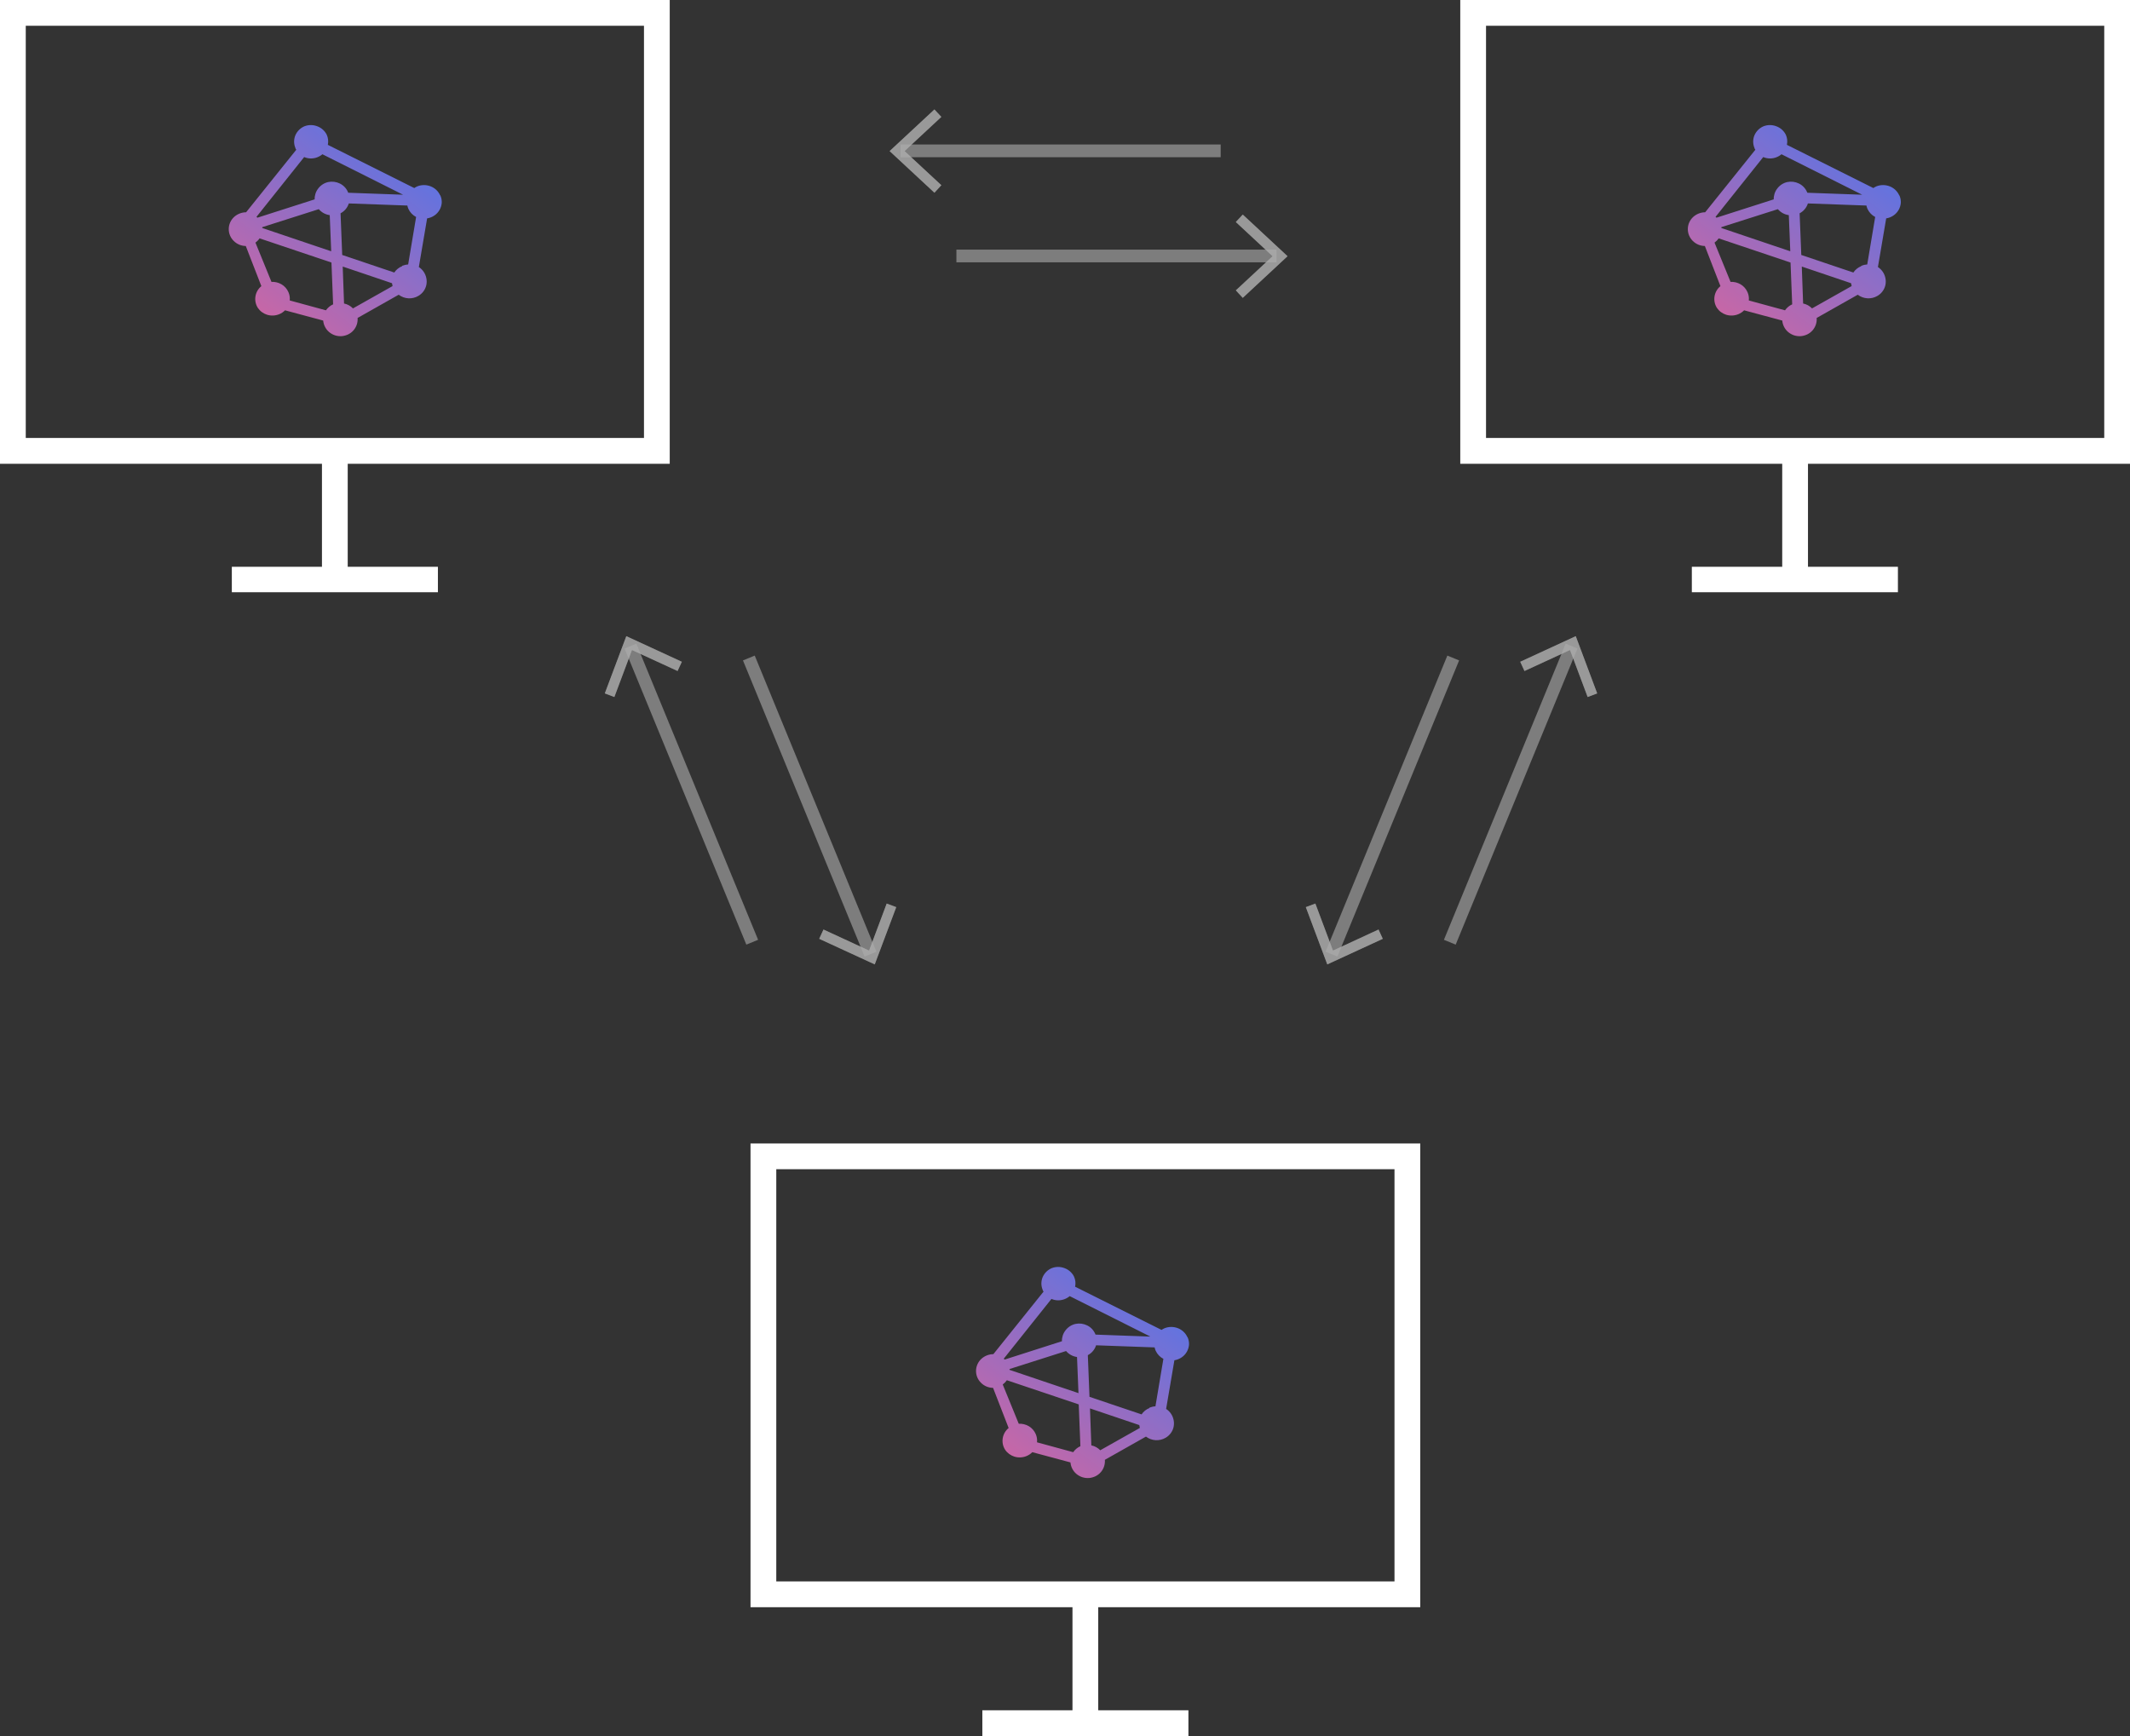 <svg width="395" height="322" viewBox="0 0 395 322" version="1.1" xmlns="http://www.w3.org/2000/svg" xmlns:xlink="http://www.w3.org/1999/xlink">
<rect x="0" y="0" width="395" height="322" fill="#333333" stroke="none"/>
<title>Layer 2</title>
<desc>Created using Figma</desc>
<g id="Canvas" transform="translate(4528 -23350)">
<g id="Layer 2">
<g id="Layer 1">
<g id="Vector">
<use xlink:href="#path0_fill" transform="translate(-4528 23350)" fill="#FFFFFF"/>
</g>
<g id="Canvas">
<g id="Vector">
<g id="path0 fill">
<use xlink:href="#path1_fill" transform="translate(-4485.58 23373.2)" fill="url(#paint1_linear)"/>
</g>
</g>
</g>
<g id="Vector">
<use xlink:href="#path2_fill" transform="translate(-4388.82 23562.1)" fill="#FFFFFF"/>
</g>
<g id="Vector">
<use xlink:href="#path3_fill" transform="translate(-4257.2 23350)" fill="#FFFFFF"/>
</g>
<g id="Canvas">
<g id="Canvas">
<g id="Vector">
<g id="path0 fill">
<use xlink:href="#path1_fill" transform="translate(-4215 23373.2)" fill="url(#paint4_linear)"/>
</g>
</g>
</g>
</g>
<g id="Canvas">
<g id="Canvas">
<g id="Vector">
<g id="path0 fill">
<use xlink:href="#path1_fill" transform="translate(-4347 23585)" fill="url(#paint5_linear)"/>
</g>
</g>
</g>
</g>
<g id="Group" opacity="0.6">
<g id="Vector" opacity="0.6">
<use xlink:href="#path4_fill" transform="translate(-4350.64 23396.3)" fill="#FFFFFF"/>
</g>
<g id="Vector" opacity="0.6">
<use xlink:href="#path5_fill" transform="translate(-4298.82 23389.8)" fill="#FFFFFF"/>
</g>
<g id="Vector" opacity="0.6">
<use xlink:href="#path6_fill" transform="translate(-4298.82 23389.8)" fill="#FFFFFF"/>
</g>
</g>
<g id="Group" opacity="0.6">
<g id="Vector" opacity="0.6">
<use xlink:href="#path7_fill" transform="translate(-4360.98 23376.8)" fill="#FFFFFF"/>
</g>
<g id="Vector" opacity="0.6">
<use xlink:href="#path8_fill" transform="translate(-4363.02 23370.3)" fill="#FFFFFF"/>
</g>
<g id="Vector" opacity="0.6">
<use xlink:href="#path9_fill" transform="translate(-4363.02 23370.3)" fill="#FFFFFF"/>
</g>
</g>
<g id="Group" opacity="0.6">
<g id="Vector" opacity="0.6">
<use xlink:href="#path10_fill" transform="translate(-4260.23 23469.4)" fill="#FFFFFF"/>
</g>
<g id="Vector" opacity="0.6">
<use xlink:href="#path11_fill" transform="translate(-4246.08 23468)" fill="#FFFFFF"/>
</g>
<g id="Vector" opacity="0.6">
<use xlink:href="#path12_fill" transform="translate(-4246.08 23468)" fill="#FFFFFF"/>
</g>
</g>
<g id="Group" opacity="0.6">
<g id="Vector" opacity="0.6">
<use xlink:href="#path13_fill" transform="translate(-4282.17 23471.6)" fill="#FFFFFF"/>
</g>
<g id="Vector" opacity="0.6">
<use xlink:href="#path14_fill" transform="translate(-4285.84 23517.6)" fill="#FFFFFF"/>
</g>
<g id="Vector" opacity="0.6">
<use xlink:href="#path15_fill" transform="translate(-4285.84 23517.6)" fill="#FFFFFF"/>
</g>
</g>
<g id="Group" opacity="0.6">
<g id="Vector" opacity="0.6">
<use xlink:href="#path16_fill" transform="translate(-4412.17 23469.4)" fill="#FFFFFF"/>
</g>
<g id="Vector" opacity="0.6">
<use xlink:href="#path17_fill" transform="translate(-4415.84 23468)" fill="#FFFFFF"/>
</g>
<g id="Vector" opacity="0.6">
<use xlink:href="#path18_fill" transform="translate(-4415.84 23468)" fill="#FFFFFF"/>
</g>
</g>
<g id="Group" opacity="0.6">
<g id="Vector" opacity="0.6">
<use xlink:href="#path19_fill" transform="matrix(0.925 -0.381 0.38 0.925 -4390.22 23472.5)" fill="#FFFFFF"/>
</g>
<g id="Vector" opacity="0.6">
<use xlink:href="#path20_fill" transform="translate(-4376.08 23517.6)" fill="#FFFFFF"/>
</g>
<g id="Vector" opacity="0.6">
<use xlink:href="#path21_fill" transform="translate(-4376.08 23517.6)" fill="#FFFFFF"/>
</g>
</g>
</g>
</g>
</g>
<defs>
<linearGradient id="paint1_linear" x1="0" y1="0" x2="1" y2="0" gradientUnits="userSpaceOnUse" gradientTransform="matrix(47.121 -62.094 -62.867 -46.541 27.836 73.832)">
<stop offset="0" stop-color="#F7618B"/>
<stop offset="1" stop-color="#2A7AFF"/>
</linearGradient>
<linearGradient id="paint4_linear" x1="0" y1="0" x2="1" y2="0" gradientUnits="userSpaceOnUse" gradientTransform="matrix(47.121 -62.094 -62.867 -46.541 27.836 73.832)">
<stop offset="0" stop-color="#F7618B"/>
<stop offset="1" stop-color="#2A7AFF"/>
</linearGradient>
<linearGradient id="paint5_linear" x1="0" y1="0" x2="1" y2="0" gradientUnits="userSpaceOnUse" gradientTransform="matrix(47.121 -62.094 -62.867 -46.541 27.836 73.832)">
<stop offset="0" stop-color="#F7618B"/>
<stop offset="1" stop-color="#2A7AFF"/>
</linearGradient>
<path id="path0_fill" d="M 124.2 86.026L 124.2 0L 0 0L 0 86.026L 59.706 86.026L 59.706 105.131L 42.992 105.131L 42.992 109.851L 81.208 109.851L 81.208 105.131L 64.483 105.131L 64.483 86.026L 124.2 86.026ZM 4.777 4.779L 119.424 4.779L 119.424 81.235L 4.777 81.235L 4.777 4.779Z"/>
<path id="path1_fill" d="M 39.205 13.036C 38.859 12.265 38.223 11.663 37.435 11.36C 36.646 11.053 35.771 11.053 34.982 11.36C 34.779 11.447 34.586 11.554 34.404 11.679L 18.375 3.666C 18.51 3.035 18.44 2.378 18.174 1.79C 17.809 1.058 17.175 0.496 16.405 0.22C 15.646 -0.073 14.805 -0.073 14.046 0.22C 13.291 0.537 12.687 1.133 12.359 1.884C 12.202 2.258 12.12 2.659 12.12 3.064C 12.12 3.47 12.202 3.871 12.359 4.244C 12.359 4.351 12.466 4.469 12.524 4.575L 3.218 16.175C 2.815 16.177 2.415 16.253 2.039 16.399C 1.646 16.549 1.286 16.774 0.977 17.06C 0.675 17.34 0.433 17.679 0.265 18.056C 0.097 18.432 0.007 18.839 0 19.251C -0.006 19.664 0.071 20.073 0.226 20.455C 0.382 20.837 0.613 21.183 0.906 21.473C 1.201 21.773 1.551 22.011 1.938 22.175C 2.324 22.339 2.739 22.425 3.159 22.429L 6.049 29.875C 5.465 30.348 5.076 31.02 4.954 31.761C 4.832 32.503 4.987 33.264 5.389 33.899C 5.803 34.513 6.415 34.967 7.122 35.185C 7.859 35.411 8.651 35.373 9.363 35.079C 9.767 34.915 10.132 34.67 10.437 34.359L 17.514 36.259C 17.549 36.671 17.666 37.072 17.856 37.439C 18.047 37.812 18.311 38.141 18.634 38.407C 18.958 38.675 19.331 38.88 19.731 39.009C 20.136 39.133 20.559 39.181 20.981 39.15C 21.391 39.11 21.79 38.998 22.161 38.82C 22.539 38.633 22.876 38.372 23.152 38.053C 23.419 37.741 23.622 37.379 23.75 36.988C 23.877 36.597 23.927 36.185 23.895 35.775L 31.514 31.468C 32.033 31.863 32.659 32.095 33.31 32.133C 33.961 32.17 34.609 32.013 35.171 31.68C 35.54 31.465 35.862 31.176 36.114 30.831C 36.375 30.481 36.556 30.078 36.645 29.651C 36.728 29.238 36.728 28.813 36.645 28.4C 36.563 27.98 36.398 27.581 36.159 27.226C 35.92 26.871 35.612 26.568 35.253 26.335L 36.787 17.308C 37.269 17.234 37.728 17.052 38.131 16.776C 38.522 16.512 38.848 16.162 39.085 15.753C 39.322 15.344 39.464 14.887 39.499 14.416C 39.523 13.937 39.429 13.459 39.228 13.024L 39.205 13.036ZM 21.382 33.097L 21.135 26.241L 30.276 29.332C 30.3 29.511 30.335 29.689 30.382 29.863L 23.034 34.005C 22.589 33.54 22.013 33.223 21.382 33.097ZM 32.163 26.17C 31.566 26.404 31.056 26.816 30.7 27.35L 21.04 24.093L 20.734 16.363C 21.466 15.98 22.017 15.322 22.267 14.534L 33.118 14.924C 33.163 15.13 33.226 15.331 33.307 15.526C 33.604 16.179 34.11 16.715 34.746 17.048L 33.272 25.851C 32.891 25.873 32.517 25.957 32.163 26.099L 32.163 26.17ZM 6.214 19.089L 6.214 18.936L 16.7 15.597C 17.216 16.204 17.939 16.599 18.729 16.706L 19 23.408L 6.214 19.089ZM 13.987 5.932C 14.389 6.106 14.823 6.194 15.261 6.191C 16.034 6.186 16.781 5.911 17.372 5.413L 32.328 12.918L 22.161 12.552C 22.151 12.492 22.126 12.435 22.09 12.387C 21.794 11.711 21.267 11.163 20.604 10.841C 19.931 10.511 19.167 10.415 18.434 10.569C 17.705 10.737 17.058 11.154 16.605 11.749C 16.148 12.325 15.91 13.044 15.933 13.779L 5.318 17.178L 5.141 17.024L 13.987 5.932ZM 11.062 30.973C 10.799 30.378 10.358 29.879 9.8 29.545C 9.233 29.211 8.581 29.051 7.924 29.084L 4.952 21.803C 5.251 21.585 5.51 21.318 5.719 21.013L 19.047 25.497L 19.354 33.25C 18.816 33.491 18.355 33.875 18.021 34.359L 11.31 32.53C 11.369 31.998 11.284 31.46 11.062 30.973Z"/>
<path id="path2_fill" d="M 124.2 86.014L 124.2 -5.04171e-06L 0 -5.04171e-06L 0 86.014L 59.706 86.014L 59.706 105.131L 42.992 105.131L 42.992 109.91L 81.208 109.91L 81.208 105.131L 64.483 105.131L 64.483 86.014L 124.2 86.014ZM 4.777 4.767L 119.424 4.767L 119.424 81.235L 4.777 81.235L 4.777 4.767Z"/>
<path id="path3_fill" d="M 124.201 86.026L 124.201 0L -4.31943e-06 0L -4.31943e-06 86.026L 59.706 86.026L 59.706 105.131L 42.945 105.131L 42.945 109.851L 81.161 109.851L 81.161 105.131L 64.483 105.131L 64.483 86.026L 124.201 86.026ZM 4.777 4.779L 119.424 4.779L 119.424 81.235L 4.777 81.235L 4.777 4.779Z"/>
<path id="path4_fill" d="M 59.352 0L -5.75924e-06 0L -5.75924e-06 2.36L 59.352 2.36L 59.352 0Z"/>
<path id="path5_fill" d="M 1.286 -1.08037e-06L 3.59952e-06 1.381L 6.817 7.718L 3.59952e-06 14.054L 1.286 15.447L 9.589 7.718L 1.286 -1.08037e-06Z"/>
<path id="path6_fill" d="M 1.286 15.447L 3.59952e-06 14.066L 6.817 7.729L 3.59952e-06 1.381L 1.286 -1.08037e-06L 9.589 7.729L 1.286 15.447Z"/>
<path id="path7_fill" d="M 59.352 0L 7.19905e-06 0L 7.19905e-06 2.36L 59.352 2.36L 59.352 0Z"/>
<path id="path8_fill" d="M 8.304 15.447L 9.589 14.054L 2.772 7.729L 9.589 1.381L 8.304 9.00306e-07L -5.75924e-06 7.729L 8.304 15.447Z"/>
<path id="path9_fill" d="M 8.304 9.00306e-07L 9.589 1.381L 2.772 7.718L 9.589 14.054L 8.304 15.447L -5.75924e-06 7.718L 8.304 9.00306e-07Z"/>
<path id="path10_fill" d="M 2.182 55.816L 5.03933e-06 54.919L 22.576 -3.60122e-06L 24.758 0.897L 2.182 55.816Z"/>
<path id="path11_fill" d="M 5.03933e-06 4.756L 0.79 6.467L 9.235 2.573L 12.503 11.293L 14.272 10.62L 10.297 1.44049e-06L 5.03933e-06 4.756Z"/>
<path id="path12_fill" d="M 14.272 10.609L 12.503 11.281L 9.235 2.561L 0.79 6.455L 5.03933e-06 4.744L 10.297 3.96135e-06L 14.272 10.609Z"/>
<path id="path13_fill" d="M 2.182 55.816L -2.15971e-06 54.919L -2.15971e-06 54.908L 22.576 -1.44049e-06L 24.758 0.897L 2.182 55.816Z"/>
<path id="path14_fill" d="M 14.272 6.537L 13.482 4.815L 5.036 8.721L 1.769 6.4822e-06L -2.87962e-06 0.661L 3.987 11.281L 14.272 6.537Z"/>
<path id="path15_fill" d="M -2.87962e-06 0.661L 1.769 6.4822e-06L 5.036 8.721L 13.482 4.815L 14.272 6.537L 3.975 11.281L -2.87962e-06 0.661Z"/>
<path id="path16_fill" d="M 22.576 55.816L -3.59952e-06 0.897L 2.182 -3.60122e-06L 24.758 54.919L 22.576 55.816Z"/>
<path id="path17_fill" d="M -4.31943e-06 10.609L 1.769 11.281L 5.036 2.561L 13.493 6.455L 14.284 4.744L 3.987 3.96135e-06L -4.31943e-06 10.609Z"/>
<path id="path18_fill" d="M 14.284 4.756L 13.493 6.467L 5.036 2.573L 1.769 11.293L -4.31943e-06 10.62L 3.987 1.44049e-06L 14.284 4.756Z"/>
<path id="path19_fill" d="M 2.359 -3.96108e-06L 3.59977e-06 -3.96108e-06L 3.59977e-06 59.376L 2.359 59.376L 2.359 -3.96108e-06Z"/>
<path id="path20_fill" d="M 14.284 0.661L 12.514 6.4822e-06L 9.247 8.721L 0.79 4.815L 3.59952e-06 6.537L 10.297 11.281L 14.284 0.661Z"/>
<path id="path21_fill" d="M 3.59952e-06 6.537L 0.79 4.815L 9.247 8.721L 12.514 6.4822e-06L 14.284 0.661L 10.297 11.281L 3.59952e-06 6.537Z"/>
</defs>
</svg>

